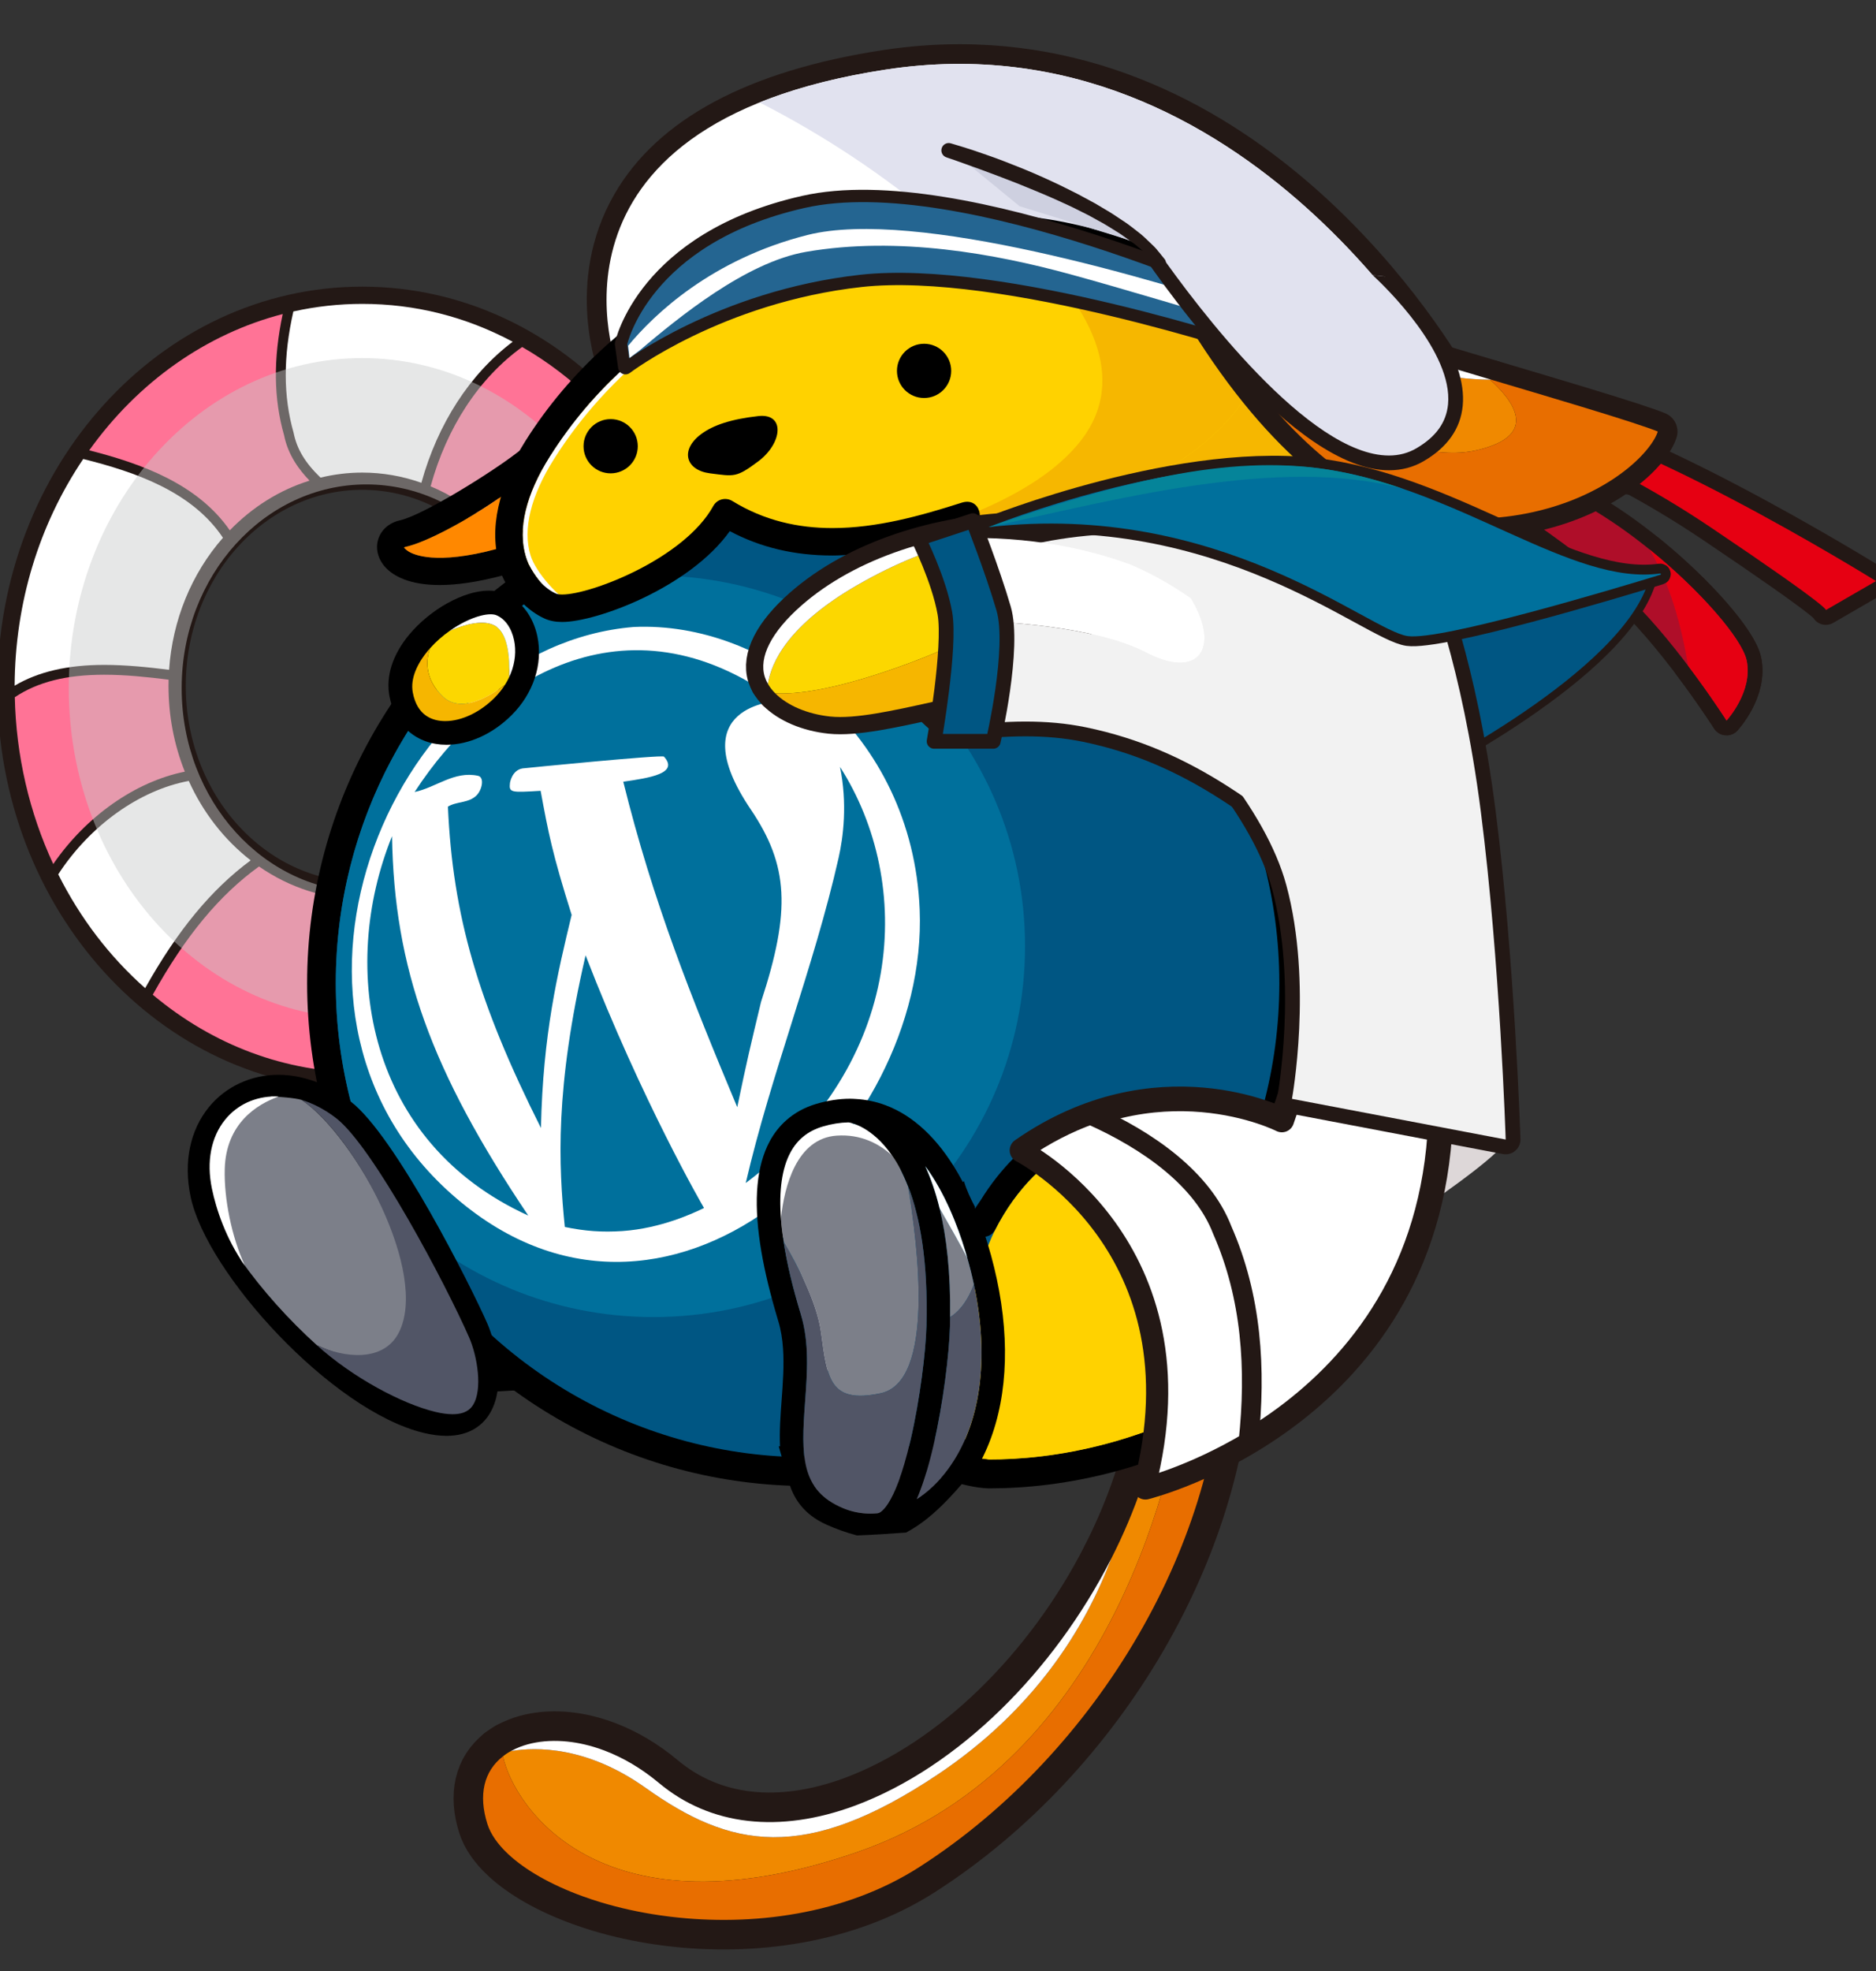<?xml version="1.0" encoding="utf-8"?>
<!-- Generator: Adobe Illustrator 19.0.0, SVG Export Plug-In . SVG Version: 6.00 Build 0)  -->
<svg version="1.1" id="レイヤー_1" xmlns="http://www.w3.org/2000/svg" xmlns:xlink="http://www.w3.org/1999/xlink" x="0px"
	 y="0px" width="275.496px" height="289.299px" viewBox="0 0 275.496 289.299" enable-background="new 0 0 275.496 289.299"
	 xml:space="preserve">
<rect x="0" y="0" width="275.496" height="289.299" fill="#333333" stroke="none"/>
<g id="XMLID_2_">
	<g id="XMLID_282_">
		<path id="XMLID_53_" fill="#231815" d="M90.674,57.021c-1.166-0.026-2.202-0.749-2.628-1.835
			c-0.218-0.556-5.261-13.773,2.166-26.663c6.352-11.023,19.636-18.147,39.485-21.175c3.741-0.57,7.507-0.86,11.193-0.86
			c47.838,0,74.009,46.974,75.099,48.974c0.494,0.906,0.468,2.007-0.068,2.888c-0.525,0.863-1.462,1.388-2.47,1.388
			C213.429,59.738,90.674,57.021,90.674,57.021z"/>
		<path id="XMLID_52_" fill="#FFFFFF" d="M90.738,54.129c0,0-14.037-35.772,39.395-43.923s83.317,46.64,83.317,46.64L90.738,54.129z
			"/>
	</g>
	<path id="XMLID_281_" fill="#E1E2EF" d="M130.132,10.207c-7.427,1.133-13.547,2.801-18.585,4.831
		c18.908,9.647,35.421,23.53,47.985,40.615l53.917,1.194C213.45,56.846,183.564,2.056,130.132,10.207z"/>
	<path id="XMLID_280_" fill="#69FFFF" d="M92.825,55.904c0,0-0.453-17.66,28.527-22.188s57.96,18.565,57.96,18.565L92.825,55.904z"
		/>
	<g id="XMLID_264_">
		<g id="XMLID_291_">
			<path id="XMLID_295_" fill="none" stroke="#231815" stroke-width="4.338" stroke-linecap="round" stroke-linejoin="round" d="
				M245.851,71.031c0,0-24.708-1.31-29.797-8.681l5.229-1.638L245.851,71.031z"/>
			<path id="XMLID_294_" fill="none" stroke="#231815" stroke-width="4.338" stroke-linecap="round" stroke-linejoin="round" d="
				M218.499,61.368c0,0,14.741,3.931,32.757,16.051s16.87,12.12,16.87,12.12l7.37-4.258c0,0-38.981-24.24-54.213-24.568
				L218.499,61.368z"/>
			<path id="XMLID_293_" fill="none" stroke="#231815" stroke-width="4.338" stroke-linecap="round" stroke-linejoin="round" d="
				M217.824,71.687c0,0,14.433,9.172,21.639,16.215s14.085,17.852,14.085,17.852s3.931-4.258,2.948-8.844
				c-0.983-4.586-13.582-17.689-25.544-23.749s-11.962-6.06-11.962-6.06L217.824,71.687z"/>
			<path id="XMLID_292_" fill="none" stroke="#231815" stroke-width="4.338" stroke-linecap="round" stroke-linejoin="round" d="
				M256.497,96.909c-0.668-3.118-6.708-10.171-14.264-16.273c3.025,5.03,4.634,11.048,5.686,17.099
				c3.33,4.407,5.63,8.019,5.63,8.019S257.48,101.495,256.497,96.909z"/>
		</g>
		<g id="XMLID_286_">
			<path id="XMLID_290_" fill="#AF0E29" d="M245.851,71.031c0,0-24.708-1.31-29.797-8.681l5.229-1.638L245.851,71.031z"/>
			<path id="XMLID_289_" fill="#E60012" d="M218.499,61.368c0,0,14.741,3.931,32.757,16.051s16.87,12.12,16.87,12.12l7.37-4.258
				c0,0-38.981-24.24-54.213-24.568L218.499,61.368z"/>
			<path id="XMLID_288_" fill="#AF0E29" d="M217.824,71.687c0,0,14.433,9.172,21.639,16.215s14.085,17.852,14.085,17.852
				s3.931-4.258,2.948-8.844c-0.983-4.586-13.582-17.689-25.544-23.749s-11.962-6.06-11.962-6.06L217.824,71.687z"/>
			<path id="XMLID_287_" fill="#E60012" d="M256.497,96.909c-0.668-3.118-6.708-10.171-14.264-16.273
				c3.025,5.03,4.634,11.048,5.686,17.099c3.33,4.407,5.63,8.019,5.63,8.019S257.48,101.495,256.497,96.909z"/>
		</g>
	</g>
	<g id="XMLID_175_">
		<g id="XMLID_247_">
			<path id="XMLID_261_" fill="#231815" stroke="#231815" stroke-width="3.615" stroke-miterlimit="10" d="M53.193,43.876
				c-28.591,0-51.769,25.575-51.769,57.123s23.178,57.123,51.769,57.123s51.769-25.575,51.769-57.123S81.784,43.876,53.193,43.876z
				 M53.193,131.258c-15.31,0-27.721-13.695-27.721-30.588s12.411-30.588,27.721-30.588c15.31,0,27.721,13.695,27.721,30.588
				S68.503,131.258,53.193,131.258z"/>
			<path id="XMLID_260_" fill="#FFFFFF" d="M2.148,100.634C2.216,88.53,5.694,77.046,12.222,67.363
				C19.923,69.28,28.25,72.19,32.74,78.926c-4.626,5.266-7.414,12.1-7.909,19.378c-3.078-0.387-6.332-0.722-9.521-0.722
				C9.935,97.581,5.613,98.582,2.148,100.634z"/>
			<path id="XMLID_259_" fill="#FF7396" d="M7.82,126.813c-3.519-7.548-5.465-15.979-5.645-24.49
				c3.381-2.247,7.568-3.296,13.133-3.296c3.151,0,6.389,0.339,9.453,0.725c-0.008,0.305-0.013,0.611-0.013,0.918
				c0,4.382,0.804,8.609,2.392,12.581C19.875,114.715,12.633,119.803,7.82,126.813z"/>
			<path id="XMLID_258_" fill="#FFFFFF" d="M21.316,145.026c-5.234-4.634-9.524-10.247-12.765-16.704
				c4.659-7.162,11.93-12.357,19.17-13.71c2.104,4.651,5.228,8.654,9.093,11.656C31.028,130.541,26.071,136.543,21.316,145.026z"/>
			<path id="XMLID_257_" fill="#FF7396" d="M53.193,157.399c-11.22,0-21.843-3.943-30.759-11.41
				c4.795-8.612,9.772-14.618,15.602-18.823c4.536,3.152,9.766,4.815,15.157,4.815c2.534,0,5.043-0.369,7.475-1.097
				c-1.665,8.98,1.004,17.629,7.426,24.057C63.259,156.573,58.252,157.399,53.193,157.399z"/>
			<path id="XMLID_256_" fill="#FFFFFF" d="M69.61,154.402c-6.626-6.316-9.296-15.036-7.362-24.045
				c6.16-2.276,11.44-6.829,14.946-12.887c7.159,1.347,13.403,5.872,19.061,13.811C90.004,142.102,80.569,150.289,69.61,154.402z"/>
			<path id="XMLID_255_" fill="#FF7396" d="M71.265,76.502c-2.41-2.187-5.106-3.907-8.028-5.122
				c2.371-8.672,7.123-15.9,13.447-20.452c7.496,4.309,13.93,10.628,18.693,18.348c-0.202-0.002-0.404-0.003-0.605-0.003
				C85.361,69.272,77.457,71.704,71.265,76.502z"/>
			<path id="XMLID_254_" fill="#FFFFFF" d="M61.881,70.858c-2.809-0.995-5.728-1.499-8.688-1.499c-2.045,0-4.103,0.248-6.125,0.737
				c-2.253-2.164-3.475-4.201-3.948-6.567c-1.533-5.374-1.542-11.189-0.039-17.817c3.326-0.739,6.726-1.114,10.112-1.114
				c7.752,0,15.181,1.869,22.1,5.558C69.007,54.893,64.283,62.179,61.881,70.858z"/>
			<path id="XMLID_253_" fill="#FFFFFF" d="M81.611,99.391c-0.31-8.358-3.649-16.233-9.287-21.88
				c5.907-4.508,13.455-6.793,22.448-6.793c0.491,0,0.984,0.007,1.478,0.02c4.947,8.578,7.687,18.436,7.955,28.599
				c-3.846-1.409-8.058-2.179-11.978-2.179C88.243,97.159,84.677,97.91,81.611,99.391z"/>
			<path id="XMLID_252_" fill="#FF7396" d="M97.034,129.889c-5.662-7.752-11.931-12.263-19.111-13.749
				c2.383-4.607,3.661-9.813,3.712-15.14c2.999-1.589,6.56-2.394,10.592-2.394c3.935,0,8.181,0.811,12.01,2.29
				c0.001,0.035,0.001,0.069,0.001,0.104C104.239,111.213,101.751,121.175,97.034,129.889z"/>
			<path id="XMLID_251_" fill="#FF7396" d="M33.746,77.835c-4.688-6.78-12.929-9.78-20.644-11.741
				c7.179-10.051,17.201-17.105,28.416-20.005c-1.402,6.584-1.336,12.412,0.198,17.782c0.584,2.932,2.249,5.126,3.745,6.669
				C41.095,71.895,37.081,74.394,33.746,77.835z"/>
			<path id="XMLID_248_" opacity="0.45" fill="#C9CACA" d="M53.193,52.551c-23.762,0-43.093,21.733-43.093,48.447
				s19.332,48.448,43.093,48.448s43.093-21.734,43.093-48.448S76.955,52.551,53.193,52.551z M53.795,130.902
				c-14.977,0-27.118-13.388-27.118-29.903s12.141-29.903,27.118-29.903s27.118,13.388,27.118,29.903S68.773,130.902,53.795,130.902
				z"/>
		</g>
		<g id="XMLID_234_">
			<g id="XMLID_168_">
				<path id="XMLID_272_" fill="none" stroke="#231815" stroke-width="8.675" stroke-linecap="round" stroke-linejoin="round" d="
					M125.952,271.797c38.088-13.179,46.637-57.86,48.122-68.202c-1.18,1.162-2.365,2.256-3.546,3.283
					c-1.219,7.465-3.791,14.915-7.359,21.915c-3.77,10.023-11.159,22.099-25.495,31.665c-19.609,13.084-30.485,10.73-42.851,1.945
					c-8.643-6.14-16.088-6.03-19.791-5.408c-0.238,0.132-0.471,0.269-0.69,0.416c-0.168,0.112-0.326,0.231-0.481,0.352
					C75.514,265.359,88.518,284.75,125.952,271.797"/>
				<path id="XMLID_271_" fill="none" stroke="#231815" stroke-width="8.675" stroke-linecap="round" stroke-linejoin="round" d="
					M179.524,197.671c-1.792,2.154-3.616,4.122-5.449,5.925c-1.486,10.342-10.035,55.023-48.122,68.202
					c-37.435,12.953-50.439-6.439-52.09-14.034c-2.815,2.182-3.633,5.679-2.291,9.923c0.466,1.473,1.496,2.954,3,4.373
					c2.507,2.365,6.332,4.558,11.056,6.266c0.849,0.307,1.726,0.597,2.627,0.869c2.703,0.815,5.623,1.464,8.681,1.906
					c0.509,0.074,1.023,0.142,1.54,0.204c11.887,1.43,25.591-0.263,36.568-7.315C161.437,257.036,179.47,225.681,179.524,197.671"/>
				<path id="XMLID_270_" fill="none" stroke="#231815" stroke-width="8.675" stroke-linecap="round" stroke-linejoin="round" d="
					M94.824,262.403c12.366,8.785,23.242,11.14,42.851-1.945c14.336-9.566,21.725-21.642,25.495-31.665
					c-8.427,16.537-22.448,30.548-37.583,36.2c-11.137,4.128-21.303,2.959-28.809-3.31c-2.631-2.198-5.342-3.752-7.972-4.753
					c-0.526-0.2-1.048-0.378-1.567-0.534c-1.813-0.548-3.572-0.833-5.219-0.886c-0.941-0.031-1.846,0.014-2.705,0.13
					c-0.215,0.029-0.426,0.062-0.635,0.099c-0.835,0.149-1.621,0.368-2.347,0.648c-0.459,0.177-0.891,0.383-1.3,0.609
					C78.736,256.373,86.181,256.263,94.824,262.403"/>
			</g>
			<g id="XMLID_150_">
				<path id="XMLID_167_" fill="#F08900" d="M125.952,271.797c38.088-13.179,46.637-57.86,48.122-68.202
					c-1.18,1.162-2.365,2.256-3.546,3.283c-1.219,7.465-3.791,14.915-7.359,21.915c-3.77,10.023-11.159,22.099-25.495,31.665
					c-19.609,13.084-30.485,10.73-42.851,1.945c-8.643-6.14-16.088-6.03-19.791-5.408c-0.238,0.132-0.471,0.269-0.69,0.416
					c-0.168,0.112-0.326,0.231-0.481,0.352C75.514,265.359,88.518,284.75,125.952,271.797"/>
				<path id="XMLID_166_" fill="#E86E00" d="M179.524,197.671c-1.792,2.154-3.616,4.122-5.449,5.925
					c-1.486,10.342-10.035,55.023-48.122,68.202c-37.435,12.953-50.439-6.439-52.09-14.034c-2.815,2.182-3.633,5.679-2.291,9.923
					c0.466,1.473,1.496,2.954,3,4.373c2.507,2.365,6.332,4.558,11.056,6.266c0.849,0.307,1.726,0.597,2.627,0.869
					c2.703,0.815,5.623,1.464,8.681,1.906c0.509,0.074,1.023,0.142,1.54,0.204c11.887,1.43,25.591-0.263,36.568-7.315
					C161.437,257.036,179.47,225.681,179.524,197.671"/>
				<path id="XMLID_165_" fill="#FFFFFF" d="M94.824,262.403c12.366,8.785,23.242,11.14,42.851-1.945
					c14.336-9.566,21.725-21.642,25.495-31.665c-8.427,16.537-22.448,30.548-37.583,36.2c-11.137,4.128-21.303,2.959-28.809-3.31
					c-2.631-2.198-5.342-3.752-7.972-4.753c-0.526-0.2-1.048-0.378-1.567-0.534c-1.813-0.548-3.572-0.833-5.219-0.886
					c-0.941-0.031-1.846,0.014-2.705,0.13c-0.215,0.029-0.426,0.062-0.635,0.099c-0.835,0.149-1.621,0.368-2.347,0.648
					c-0.459,0.177-0.891,0.383-1.3,0.609C78.736,256.373,86.181,256.263,94.824,262.403"/>
			</g>
		</g>
		<path id="Fill-10_2_" fill="#FF8800" d="M183.542,207.198"/>
		<path id="Fill-13_11_" fill="#F6B700" d="M196.065,66.249c3.168,5.145,5.903,10.868,8.129,17.156
			c10.145,28.649,12.887,96.117-18.282,117.566c-16.462,11.328-31.932,13.253-40.696,13.227c-6.159-0.29-18.383-7.423-36.613-11.864
			s-39.812-2.026-39.812-2.026l-21.191-32.566c13.323-26.178,46.979-11.453,46.979-11.453s2.337-3.506-0.234-17.763
			c-13.79-9.115-33.189-32.722-33.189-32.722l14.491-13.79c0,0,3.038,3.272,11.453,9.115c-1.636-6.544-5.464-14.017-5.464-14.017
			c-1.482-0.658-3.529-2.468-4.421-5.403c-1.225-4.03-0.005-9.118,3.525-14.716c12.914-20.471,37.074-32.195,64.641-31.36
			c11.093,0.334,21.248,3.502,30.095,9.164C185.421,51.424,192.862,61.28,196.065,66.249z"/>
		<path id="Fill-13_6_" d="M142.63,35.591c0.914,0,1.828,0.014,2.75,0.042c11.093,0.334,21.248,3.502,30.095,9.164
			c9.946,6.627,17.386,16.482,20.59,21.452c3.168,5.145,5.903,10.868,8.129,17.156c10.145,28.649,12.887,96.117-18.282,117.566
			c-16.357,11.256-31.734,13.228-40.528,13.228c-0.057,0-0.113,0-0.169,0c-6.159-0.29-18.383-7.423-36.613-11.864
			c-8.732-2.127-18.234-2.681-25.763-2.681c-8.192,0-14.048,0.656-14.048,0.656l-21.191-32.566
			c6.269-12.319,17.042-15.58,26.691-15.58c10.855,0,20.288,4.127,20.288,4.127s2.337-3.506-0.234-17.763
			c-13.79-9.115-33.189-32.722-33.189-32.722l14.491-13.79c0,0,3.038,3.272,11.453,9.115c-1.636-6.544-5.464-14.017-5.464-14.017
			c-1.482-0.658-3.529-2.468-4.421-5.403c-1.225-4.03-0.005-9.118,3.525-14.716C93.222,47.207,116.214,35.593,142.63,35.591
			 M142.634,31.351L142.634,31.351c-27.817,0.001-52.296,12.48-65.481,33.38c-4.208,6.673-5.589,12.971-3.996,18.212
			c0.591,1.945,1.537,3.558,2.62,4.84c-0.004,0-0.008,0-0.013,0c-0.038-0.001-0.075-0.001-0.113-0.001
			c-1.087,0-2.139,0.411-2.928,1.161l-14.491,13.79c-1.61,1.532-1.764,4.047-0.353,5.764c0.78,0.949,18.619,22.573,32.588,32.51
			c0.716,4.435,0.878,7.533,0.831,9.617c-4.084-1.252-10.268-2.701-17.009-2.701c-13.975,0-24.511,6.189-30.47,17.897
			c-0.687,1.351-0.602,2.966,0.225,4.236l21.191,32.566c0.788,1.21,2.131,1.927,3.554,1.927c0.156,0,0.313-0.009,0.47-0.026
			c0.057-0.006,5.751-0.63,13.578-0.629c9.321,0,17.883,0.886,24.76,2.561c9.372,2.283,17.12,5.302,23.347,7.728
			c6.082,2.37,10.477,4.082,14.071,4.252c0.063,0.003,0.125,0.004,0.188,0.005c10.501,0,26.327-2.424,43.111-13.974
			c18.844-12.968,24.787-39.362,26.455-59.221c1.842-21.935-0.74-46.763-6.58-63.253c-2.285-6.455-5.151-12.499-8.516-17.964
			c-2.209-3.428-10.171-14.976-21.849-22.757c-9.703-6.211-20.555-9.519-32.318-9.874C144.545,31.366,143.589,31.351,142.634,31.351
			L142.634,31.351z"/>
		<ellipse id="circle_2_" cx="118.594" cy="144.292" rx="73.492" ry="73.802"/>
		<ellipse id="circle" fill="#005683" cx="118.594" cy="144.292" rx="69.281" ry="69.573"/>
		<path id="circle_1_" fill="#00709C" d="M95.942,84.458c-5.838,0-11.453,0.935-16.727,2.627
			c-18.055,12.558-29.902,33.483-29.902,57.208c0,12.198,3.146,23.649,8.637,33.617c9.829,9.51,23.213,15.388,37.992,15.388
			c30.148,0,54.589-24.365,54.589-54.42C150.531,108.822,126.09,84.458,95.942,84.458z"/>
		<path id="Fill-5_1_" fill="#FFFFFF" d="M91.409,180.674c-3.015,0.195-5.469,0.021-8.465-0.6
			c-0.904-9.006-1.487-20.256,3.052-39.866c8.246,21.346,17.329,36.999,17.394,37.085C101.846,178.03,97.148,180.27,91.409,180.674
			 M77.579,178.4c-23.594-10.717-27.925-36.12-20.008-55.676C57.872,142.076,63.295,157.166,77.579,178.4 M109.516,173.623
			c3.743-16.121,9.964-31.533,13.625-47.678c0.706-3.121,1.318-7.978,0.218-13.393C134.262,129.576,133.01,156.02,109.516,173.623
			 M60.889,116.236c10.651-16.384,31.019-29.71,53.374-13.345c-0.15-0.007-14.331,0.644-4.024,15.883
			c5.571,8.235,5.925,14.842,1.519,28.278c-1.591,6.624-2.071,8.624-3.492,15.445c-6.802-16.247-12.353-30.08-16.737-47.768
			c3.854-0.565,8.221-1.206,5.977-3.685c-0.283-0.312-20.586,1.701-20.78,1.734c-1.559,0.265-1.832,2.099-1.835,2.117
			c-0.162,1.448,0.101,1.433,4.5,1.168c1.159,6.245,1.687,9.096,4.555,18.211c-2.07,8.603-4.213,17.499-4.506,31.274
			c-9.251-18.404-12.954-31.187-13.661-47.166c1.313-0.798,3.067-0.484,4.227-1.672c0.791-0.811,1.176-2.639,0.19-2.852
			C66.699,113.103,64.029,115.581,60.889,116.236 M93.035,92.02c-35.001,2.887-57.728,55.602-26.773,83.188
			c31.373,27.957,70.134-8.166,68.796-41.683C134.018,107.541,112.491,91.086,93.035,92.02"/>
		<g id="Fill-13_2_">
			<path id="XMLID_51_" fill="#FFD200" d="M196.113,190.868c-2.899,3.983-6.282,7.407-10.201,10.104
				c-16.462,11.328-31.932,13.253-40.696,13.227c-2.069-0.407-3.541-0.762-3.775-4.969c-0.215-3.879-0.234-18.465,4.626-28.61
				c6.508-12.923,17.993-15.941,24.295-16.579c8.655-0.872,17.417,1.721,20.857,6.17
				C195.433,174.638,199.757,184.221,196.113,190.868z"/>
		</g>
		<path id="Fill-14_4_" d="M185.697,161.935c-4.589-1.699-10.156-2.422-15.734-1.855c-11.017,1.116-20.282,6.899-25.919,16.019
			c0,0-1.2,1.695-1.901,2.98s2.356,3.783,3.924,1.541c6.508-12.923,17.993-15.941,24.295-16.579
			c8.655-0.872,17.417,1.721,20.857,6.17c0.67,0.87,1.925,1.03,2.793,0.357c0.87-0.67,1.03-1.921,0.357-2.791
			c-1.235-1.598-2.958-2.991-5.009-4.151C189.36,163.627,186.362,162.086,185.697,161.935z"/>
		<path id="Fill-18_1_" d="M65.576,210.732L65.576,210.732c-1.022,0-2.152-0.146-3.359-0.435
			c-13.469-3.233-31.904-23.446-34.236-34.707c-1.042-5.036-0.085-9.691,2.695-13.104c2.458-3.015,6.172-4.744,10.193-4.744
			c3.619,0,7.297,1.357,10.636,3.925c6.557,5.041,17.681,27.142,20.081,32.625c0.998,2.281,2.981,9.128,0.203,13.375
			C70.875,209.065,69.053,210.732,65.576,210.732L65.576,210.732z M40.869,161.722c-2.859,0-5.382,1.164-7.102,3.275
			c-2.011,2.469-2.681,5.944-1.885,9.785c2.029,9.801,19.459,28.81,31.264,31.642c0.901,0.216,1.719,0.326,2.43,0.326
			c1.84,0,2.525-0.721,2.881-1.263c1.439-2.201,0.623-6.989-0.519-9.598c-3.269-7.467-13.627-27.042-18.862-31.068
			C46.44,162.793,43.602,161.722,40.869,161.722L40.869,161.722z"/>
		<path id="Fill-14_2_" d="M83.301,75.07c2.629-5.2,2.746-8.181,2.922-11.044c0.175-2.863-1.87-3.564-3.097-2.746
			c-1.227,0.818-3.563,2.356-7.304,5.239c-3.74,2.883-13.711,9.098-17.114,9.855c-1.576,0.349-2.764,1.407-3.184,2.826
			c-0.422,1.437,0.032,3.01,1.212,4.205c1.082,1.091,3.334,2.455,7.839,2.455c2.423,0,5.509-0.403,9.404-1.446
			C77.338,83.241,80.672,80.27,83.301,75.07z M72.911,80.576L72.911,80.576c-8.909,2.379-12.199,0.847-13.006,0.301
			c-0.441-0.297-0.559-0.52-0.578-0.514c0.001,0,0.058-0.064,0.244-0.105c2.989-0.663,8.86-3.765,14.066-7.383"/>
		<path id="Fill-11_2_" fill="#FF8800" d="M59.572,80.259c-0.186,0.041-0.243,0.105-0.244,0.105
			c0.019-0.007,0.137,0.216,0.578,0.514c0.807,0.545,4.097,2.078,13.006-0.301c4.722-2.001,8.417-8.628,9.339-11.625
			c1.092-3.548-0.41-1.946-2.163-0.543c-1.753,1.402-6.45,4.468-6.45,4.468C68.432,76.495,62.561,79.596,59.572,80.259"/>
		<path id="XMLID_219_" fill="#074156" stroke="#231815" stroke-width="1.446" d="M139.406,103.619l-4.523,0.843
			c0,0,1.826,1.934,2.774,2.531C137.657,106.993,139.586,108.466,139.406,103.619z"/>
		<path id="Fill-12_1_" d="M65.564,109.303L65.564,109.303c-4.339,0-7.551-2.749-8.382-7.176c-0.54-2.882,0.486-6.064,2.889-8.96
			c3.121-3.758,8.048-6.486,11.716-6.486c0.826,0,1.585,0.135,2.256,0.403c2.439,0.975,4.263,3.347,4.879,6.343
			c0.827,4.022-0.582,8.325-3.769,11.51C72.377,107.712,68.882,109.303,65.564,109.303L65.564,109.303z M71.787,90.662
			c-2.144,0-6.061,1.929-8.65,5.048c-0.945,1.14-2.47,3.393-2.038,5.685c0.609,3.246,2.764,3.928,4.465,3.928
			c2.236,0,4.768-1.196,6.773-3.201c2.237-2.236,3.241-5.186,2.685-7.894c-0.345-1.681-1.264-2.97-2.458-3.446
			C72.368,90.703,72.1,90.662,71.787,90.662L71.787,90.662z"/>
		<path id="Fill-13_7_" fill="#FFD200" d="M184.642,52.437c0,0-2.415-3.116-9.167-7.64c-8.846-5.662-19.002-8.83-30.095-9.164
			c-27.567-0.835-51.727,10.889-64.641,31.36c-3.53,5.599-4.75,10.686-3.525,14.716c0.892,2.935,4.664,6.725,6.145,7.384
			c2.509,1.117,16.864-4.542,21.503-12.972c0.264-0.476,0.71-0.827,1.237-0.965c0.53-0.138,1.089-0.056,1.552,0.23
			c10.892,6.699,22.103,5.41,34.023,2.722c11.92-2.688,22.555-3.74,33.189-11.57C185.499,58.709,184.676,52.472,184.642,52.437z"/>
		<path id="XMLID_216_" fill="#F6B700" d="M126.82,80.269c4.843-0.13,9.785-1.017,14.855-2.161
			c11.92-2.688,22.555-3.74,33.189-11.57c10.635-7.83,9.812-14.066,9.778-14.102c0,0-2.415-3.116-9.167-7.64
			c-7.479-4.787-15.897-7.783-25.023-8.799c5.592,5.063,17.029,17.574,8.199,28.766C152.116,73.048,137.822,77.758,126.82,80.269z"
			/>
		<path id="XMLID_215_" fill="#FFFFFF" d="M117.05,39.526c-15.31,4.959-28.091,14.438-36.311,27.468
			c-3.53,5.598-4.75,10.686-3.525,14.716c0.892,2.935,4.664,6.725,6.146,7.384c0.242,0.108,0.599,0.149,1.044,0.134
			c-0.327-0.231-0.621-0.506-0.864-0.854c-1.424-0.735-4.844-4.274-5.634-6.874c-1.162-3.821,0.029-8.703,3.445-14.12
			C89.386,54.642,101.983,44.802,117.05,39.526z"/>
		<path id="Fill-13_5_" d="M187.826,49.969c-0.288-0.372-3.02-3.769-10.109-8.519c-9.676-6.194-20.491-9.49-32.215-9.844
			c-0.961-0.029-1.919-0.044-2.872-0.044l0,0c-27.74,0-52.151,12.442-65.298,33.281c-4.174,6.62-5.547,12.857-3.972,18.037
			c1.286,4.231,4.273,6.862,6.64,7.913c0.739,0.329,1.58,0.49,2.566,0.49c4.979,0,18.645-4.994,24.606-13.33
			c4.535,2.404,9.487,3.576,15.074,3.576c7.024,0,18.728-3.423,20.598-4.124c1.87-0.701,1.199-4.54-1.636-3.623
			c-6.009,1.922-12.451,3.719-18.962,3.719c-4.995,0-9.979-1.068-14.707-3.977c-0.316-0.195-0.677-0.295-1.043-0.295
			c-0.17,0-0.341,0.022-0.509,0.065c-0.527,0.138-0.973,0.488-1.237,0.965c-4.24,7.705-17.942,12.995-22.183,12.995
			c-0.399,0-0.715-0.047-0.931-0.143c-1.482-0.658-3.529-2.468-4.421-5.403c-1.225-4.03-0.005-9.118,3.525-14.716
			c12.483-19.788,35.472-31.402,61.891-31.402c0.912,0,1.83,0.014,2.751,0.042c11.093,0.334,21.248,3.502,30.095,9.164
			c6.752,4.523,9.167,7.64,9.167,7.64C186.901,54.735,189.802,52.332,187.826,49.969z"/>
		<path id="Fill-17_1_" d="M139.687,54.432c0,2.199-1.783,3.981-3.983,3.981c-2.2,0-3.983-1.782-3.983-3.981
			c0-2.199,1.783-3.981,3.983-3.981C137.904,50.452,139.687,52.234,139.687,54.432"/>
		<path id="Fill-16_1_" d="M93.66,65.49c0,2.199-1.783,3.981-3.983,3.981c-2.199,0-3.983-1.782-3.983-3.981s1.784-3.981,3.983-3.981
			C91.877,61.509,93.66,63.291,93.66,65.49"/>
		<path id="Fill-15_1_" d="M102.954,63.72c-3.167,2.374-2.212,5.309,1.328,5.751c3.541,0.442,3.817,0.677,7.082-1.77
			c3.54-2.654,3.983-7.078,0-6.635S104.725,62.393,102.954,63.72"/>
		<path id="Fill-13_3_" fill="#FFD200" d="M80.739,66.994"/>
		<g id="XMLID_209_">
			<path id="XMLID_213_" fill="#FCD700" d="M65.037,102.229c2.464,2.347,6.331,0.411,9.125-1.733
				c0.229-0.363,0.432-0.734,0.61-1.112c0.129-2.918-0.193-6.482-2.087-7.548c-1.713-0.964-4.477-0.173-6.635,0.743
				c-1.029,0.723-2.03,1.591-2.912,2.583C62.611,96.712,62.236,99.56,65.037,102.229"/>
			<path id="XMLID_211_" fill="#F6B600" d="M65.39,105.829c2.39,0,5.094-1.279,7.237-3.421c0.595-0.596,1.109-1.238,1.534-1.912
				c-2.794,2.144-6.66,4.08-9.125,1.733c-2.801-2.668-2.426-5.517-1.9-7.066c-0.114,0.129-0.23,0.256-0.34,0.389
				c-0.253,0.305-0.543,0.684-0.831,1.119c-0.359,0.544-0.713,1.177-0.978,1.863c-0.372,0.96-0.57,2.024-0.369,3.096
				C61.27,105.1,63.573,105.829,65.39,105.829"/>
			<path id="XMLID_210_" fill="#FFFFFF" d="M72.685,91.836c1.894,1.065,2.215,4.629,2.087,7.548
				c0.738-1.567,1.031-3.249,0.816-4.871c-0.024-0.183-0.055-0.365-0.092-0.546c-0.369-1.797-1.351-3.175-2.625-3.685
				c-0.21-0.083-0.496-0.127-0.83-0.127c-0.43,0-0.926,0.073-1.467,0.213c-0.721,0.186-1.522,0.492-2.351,0.906
				c-0.715,0.357-1.45,0.797-2.173,1.306C68.208,91.663,70.972,90.872,72.685,91.836"/>
		</g>
		<g id="XMLID_196_">
			<g id="XMLID_127_">
				<path id="XMLID_148_" fill="none" stroke="#231815" stroke-width="5.061" stroke-linecap="round" stroke-linejoin="round" d="
					M125.929,85.856c-10.143,5.835-12.659,11.316-13.154,14.518c0.28,0.487,0.644,0.949,1.076,1.383
					c3.043,0.169,8.882-0.45,19.481-4.361c13.633-5.031,18.916-10.302,20.724-12.661c-1.353-2.688-2.635-5.003-3.546-6.591
					C146.567,78.18,137.602,79.14,125.929,85.856"/>
				<path id="XMLID_147_" fill="none" stroke="#231815" stroke-width="5.061" stroke-linecap="round" stroke-linejoin="round" d="
					M133.332,97.396c-10.598,3.911-16.438,4.531-19.481,4.361c1.76,1.769,4.687,3.047,8.094,3.406
					c3.618,0.375,9.123-0.843,14.955-2.138c7.356-1.632,15.512-3.427,23.203-3c-1.224-5.024-3.738-10.701-6.048-15.29
					C152.248,87.093,146.964,92.364,133.332,97.396"/>
				<path id="XMLID_146_" fill="none" stroke="#231815" stroke-width="5.061" stroke-linecap="round" stroke-linejoin="round" d="
					M117.648,88.906c-4.361,3.838-6.256,7.545-5.333,10.439c0.112,0.353,0.269,0.696,0.46,1.029
					c0.494-3.203,3.011-8.683,13.154-14.518c11.673-6.716,20.638-7.676,24.58-7.713c-0.091-0.159-0.18-0.314-0.263-0.458
					C137.899,77.948,125.627,81.883,117.648,88.906"/>
			</g>
			<g id="XMLID_123_">
				<path id="XMLID_126_" fill="#FCD700" d="M125.929,85.856c-10.143,5.835-12.659,11.316-13.154,14.518
					c0.28,0.487,0.644,0.949,1.076,1.383c3.043,0.169,8.882-0.45,19.481-4.361c13.633-5.031,18.916-10.302,20.724-12.661
					c-1.353-2.688-2.635-5.003-3.546-6.591C146.567,78.18,137.602,79.14,125.929,85.856"/>
				<path id="XMLID_125_" fill="#F6B600" d="M133.332,97.396c-10.598,3.911-16.438,4.531-19.481,4.361
					c1.76,1.769,4.687,3.047,8.094,3.406c3.618,0.375,9.123-0.843,14.955-2.138c7.356-1.632,15.512-3.427,23.203-3
					c-1.224-5.024-3.738-10.701-6.048-15.29C152.248,87.093,146.964,92.364,133.332,97.396"/>
				<path id="XMLID_124_" fill="#FFFFFF" d="M117.648,88.906c-4.361,3.838-6.256,7.545-5.333,10.439
					c0.112,0.353,0.269,0.696,0.46,1.029c0.494-3.203,3.011-8.683,13.154-14.518c11.673-6.716,20.638-7.676,24.58-7.713
					c-0.091-0.159-0.18-0.314-0.263-0.458C137.899,77.948,125.627,81.883,117.648,88.906"/>
			</g>
		</g>
		<g id="XMLID_176_">
			<path id="XMLID_195_" fill="#FFFFFF" d="M119.631,193.441c0.922,6.686,1.153,10.605,8.76,8.991
				c7.959-1.688,5.51-21.572,4.013-30.4c-0.719-1.834-1.523-3.311-2.345-4.499c-1.899-1.726-4.567-3.152-8.123-2.909
				c-5.855,0.401-7.69,7.385-8.188,12.181c0.08,1.069,0.213,2.199,0.395,3.387C116.056,183.422,119.017,188.991,119.631,193.441"/>
			<path id="XMLID_194_" fill="#7C7F89" d="M120.564,195.487c0.922,6.686,1.153,10.605,8.76,8.991
				c7.959-1.688,5.51-21.572,4.013-30.4c-0.719-1.834-1.523-3.311-2.345-4.499c-1.899-1.726-4.567-3.152-8.123-2.909
				c-5.855,0.401-7.69,7.385-8.188,12.181c0.08,1.069,0.213,2.199,0.395,3.387C116.989,185.468,119.95,191.037,120.564,195.487"/>
			<path id="XMLID_190_" d="M146.727,189.45c-0.413-2.263-0.972-4.572-1.686-6.915c-0.256-0.839-0.525-1.65-0.803-2.441
				c-0.348-0.989-0.71-1.946-1.091-2.863c0.013-0.027,0.027-0.054,0.04-0.081c-0.623-1.185-1.25-2.488-1.63-3.807
				c-0.049,0.055-0.1,0.109-0.147,0.166c-0.241-0.456-0.487-0.897-0.738-1.329c-2.938-5.072-6.546-8.456-10.648-9.984
				c-1.4-0.521-2.858-0.826-4.367-0.907c-0.271-0.015-0.541-0.033-0.816-0.033c-1.62,0-3.302,0.256-5.001,0.763
				c-1.695,0.505-3.147,1.309-4.361,2.383c-0.971,0.859-1.795,1.887-2.446,3.099c-1.912,3.56-2.379,8.524-1.412,15.012
				c0.44,2.952,1.177,6.22,2.215,9.821c0.151,0.524,0.3,1.047,0.464,1.585c0.384,1.263,0.591,2.6,0.687,3.975
				c0.173,2.479-0.019,5.089-0.208,7.643c-0.164,2.209-0.333,4.508-0.232,6.742c-0.064-0.007-0.128-0.015-0.192-0.023
				c0.587,1.917,0.99,3.883,1.651,5.783c0.953,2.744,2.747,4.549,5.397,5.737c1.419,0.636,2.91,1.167,4.439,1.568
				c2.378-0.078,4.751-0.244,7.126-0.415c0.03-0.002,0.057-0.001,0.086-0.002c4.553-2.416,7.741-6.646,11.145-10.561
				c-0.037-0.014-0.073-0.026-0.11-0.04C147.553,207.649,148.465,198.973,146.727,189.45z M128.984,222.064
				c-0.048,0.005-0.092,0.019-0.139,0.028c-0.339,0.031-0.678,0.052-1.018,0.052h-0.002c-1.408,0-2.771-0.275-4.051-0.816
				c-6.18-2.615-6.134-7.608-5.546-15.539c0.317-4.288,0.646-8.722-0.62-12.88c-1.208-3.969-2.047-7.523-2.531-10.671
				c-0.183-1.188-0.316-2.318-0.395-3.387c-0.309-4.144,0.152-7.398,1.398-9.716c1.029-1.914,2.582-3.158,4.749-3.804
				c1.289-0.384,2.552-0.583,3.763-0.608c0.049,0.007,0.095,0.021,0.146,0.024c0.062,0.006,3.269,0.511,6.257,4.833
				c0.822,1.188,1.626,2.665,2.345,4.499c1.736,4.43,2.968,10.945,2.711,20.518c-0.101,3.776-0.939,10.758-2.344,16.797
				C131.302,221.722,129.007,222.062,128.984,222.064z M134.635,220.02c0.82-1.894,1.644-4.432,2.438-7.845
				c1.457-6.263,2.326-13.538,2.432-17.488c0.012-0.472,0.017-0.928,0.023-1.388c0.083-6.587-0.531-11.82-1.55-15.976
				c-0.587-2.391-1.304-4.435-2.102-6.167c2.88,3.886,4.754,8.765,5.857,12.385c0.111,0.363,0.216,0.726,0.32,1.088
				c0.372,1.305,0.694,2.597,0.966,3.873c2.331,10.927,1.004,20.643-3.829,27.166C137.852,217.474,136.303,218.942,134.635,220.02z"
				/>
			<path id="XMLID_180_" fill="#7C7F89" d="M139.528,193.3c0.881-0.525,2.362-1.806,3.49-4.797
				c-0.272-1.276-0.594-2.567-0.966-3.873c-1.218-2.317-2.88-5.239-4.074-7.305C138.997,181.48,139.611,186.713,139.528,193.3"/>
			<path id="XMLID_179_" fill="#515566" d="M127.824,222.144h0.002c0.34,0,0.679-0.021,1.018-0.052
				c0.047-0.008,0.091-0.023,0.139-0.028c0.023-0.002,2.319-0.342,4.722-10.672c1.405-6.039,2.242-13.021,2.343-16.797
				c0.257-9.573-0.975-16.087-2.711-20.517c1.497,8.828,3.946,28.712-4.013,30.4c-7.608,1.614-7.838-2.305-8.76-8.991
				c-0.614-4.45-3.575-10.019-5.488-13.249c0.484,3.148,1.323,6.702,2.531,10.671c1.265,4.158,0.937,8.592,0.619,12.88
				c-0.587,7.931-0.634,12.924,5.547,15.539C125.053,221.869,126.416,222.144,127.824,222.144"/>
			<path id="XMLID_178_" fill="#515566" d="M139.528,193.3c-0.006,0.459-0.01,0.915-0.023,1.388
				c-0.106,3.95-0.975,11.225-2.432,17.488c-0.794,3.413-1.618,5.951-2.438,7.845c1.668-1.079,3.217-2.546,4.554-4.351
				c4.833-6.524,6.16-16.239,3.829-27.166C141.89,191.494,140.409,192.776,139.528,193.3"/>
			<path id="XMLID_177_" fill="#FFFFFF" d="M142.052,184.63c-0.103-0.362-0.209-0.724-0.319-1.088
				c-1.103-3.62-2.977-8.499-5.857-12.385c0.798,1.732,1.516,3.775,2.102,6.167C139.172,179.392,140.834,182.313,142.052,184.63"/>
		</g>
	</g>
	<g id="XMLID_145_">
		<g id="XMLID_198_">
			<path id="XMLID_267_" fill="#231815" d="M213.433,69.331c-7.792,0-17.031-4.177-23.237-8.26
				c-3.523-2.318-9.556-6.867-10.379-11.291l0,0c-0.896-4.81,1.523-7.091,4.086-7.622c0.507-0.106,1.032-0.073,1.521,0.095
				c1.019,0.348,2.061,0.699,3.122,1.051c0.174,0.058,0.343,0.133,0.503,0.223c4.938,2.771,17.725,9.224,29.788,9.306
				c0.71,0.005,1.393,0.271,1.919,0.746c3.866,3.494,5.369,6.629,4.595,9.586c-1.099,4.199-6.243,5.365-7.933,5.748
				C216.153,69.199,214.815,69.331,213.433,69.331z M185.446,48.367c0.014,0.107,0.033,0.225,0.057,0.354l0,0
				c0.192,1.03,2.499,3.982,7.873,7.518c6.859,4.513,16.558,8.439,22.765,7.033c3.127-0.708,3.614-1.569,3.618-1.577
				c0-0.002,0.034-0.968-2.116-3.103c-12.842-0.456-25.844-6.915-31.18-9.885C186.121,48.593,185.782,48.48,185.446,48.367z"/>
			<path id="XMLID_200_" fill="#231815" d="M215.962,79.03c-0.043,0-0.086,0-0.129,0c-2.829-0.008-5.697-0.448-8.524-1.305
				c-7.641-2.317-19.298-9.055-31.458-28.002l-0.43-0.666c-1.656-2.518-2.877-4.985-3.334-6.748
				c-0.252-0.972,0.017-2.004,0.711-2.729c0.695-0.725,1.715-1.036,2.696-0.826c0.613,0.132,1.378,0.373,2.155,0.678
				c2.066,0.813,4.682,1.762,7.777,2.82c1.233,0.422,2.032,1.616,1.95,2.917c-0.074,1.186-0.864,2.193-1.97,2.562
				c-0.006,0.2,0.009,0.518,0.097,0.989c0.192,1.03,2.499,3.981,7.872,7.517c6.86,4.513,16.559,8.439,22.766,7.033l0,0
				c3.127-0.708,3.614-1.569,3.618-1.577c0-0.002,0.042-1.185-2.879-3.825c-0.891-0.805-1.191-2.076-0.756-3.195
				c0.433-1.111,1.503-1.842,2.695-1.842c0.026,0,0.143,0.002,0.171,0.003c0.251,0.007,0.603,0.049,0.844,0.121l1.697,0.505
				c4.037,1.202,7.829,2.33,11.159,3.339c6.421,1.946,10.306,3.21,11.875,3.865c1.371,0.572,2.085,2.088,1.654,3.509
				c-0.3,0.99-1.074,2.607-3.051,4.689C238.487,73.785,228.889,79.03,215.962,79.03z M195.089,63.948
				c5.423,4.782,10.208,7.124,13.894,8.241c2.292,0.695,4.602,1.05,6.866,1.058c11.121,0.014,19.26-4.302,23.125-8.368
				c0.014-0.015,0.028-0.03,0.042-0.044c-1.753-0.574-4.303-1.377-8.005-2.499c-1.732-0.525-3.589-1.082-5.542-1.666
				c0.135,0.848,0.095,1.678-0.119,2.495c-1.099,4.2-6.243,5.365-7.934,5.748C210.72,70.43,202.037,67.597,195.089,63.948z"/>
			<path id="XMLID_199_" fill="#231815" d="M219.008,58.62l-0.186-0.003c-13.433-0.092-27.274-7.056-32.603-10.046
				c-1.3-0.729-1.833-2.327-1.23-3.69c0.603-1.363,2.144-2.044,3.556-1.576c6.614,2.195,13.808,4.397,18.644,5.862l0,0
				c4.281,1.297,8.562,2.574,12.645,3.79c1.376,0.41,2.244,1.767,2.037,3.188C221.663,57.566,220.444,58.62,219.008,58.62z"/>
		</g>
		<g id="XMLID_169_">
			<path id="XMLID_197_" fill="#F08900" d="M182.66,49.251c1.154,6.201,22.253,19.529,34.119,16.841
				c9.696-2.197,5.158-7.548,2.038-10.368c-12.664-0.086-25.838-6.675-31.183-9.675c-1.069-0.355-2.118-0.708-3.145-1.059
				C183.2,45.257,182.107,46.285,182.66,49.251"/>
			<path id="XMLID_171_" fill="#E86E00" d="M216.779,66.092c-11.866,2.688-32.964-10.64-34.119-16.841
				c-0.552-2.966,0.54-3.994,1.83-4.261c-2.913-0.997-5.624-1.97-7.898-2.866c-0.681-0.267-1.298-0.454-1.707-0.542
				c0.298,1.145,1.235,3.276,2.966,5.908l0.433,0.671c11.684,18.207,22.687,24.621,29.86,26.796l0.003,0.001
				c2.561,0.776,5.149,1.173,7.694,1.181c12.073,0.033,20.95-4.765,25.23-9.267c1.598-1.683,2.195-2.924,2.381-3.537
				c-1.46-0.609-5.351-1.872-11.601-3.766c-3.326-1.008-7.114-2.136-11.143-3.334c-0.558-0.166-1.133-0.337-1.699-0.506
				c-0.064,0-0.128-0.003-0.191-0.004C221.937,58.544,226.475,63.896,216.779,66.092"/>
			<path id="XMLID_170_" fill="#FFFFFF" d="M206.349,51.934c-5.478-1.66-12.382-3.784-18.715-5.885
				c5.346,3,18.519,9.589,31.183,9.675c0.064,0.001,0.127,0.004,0.191,0.004C214.92,54.512,210.635,53.233,206.349,51.934"/>
		</g>
	</g>
	<g id="XMLID_120_">
		<g id="XMLID_63_">
			<path id="XMLID_80_" fill="none" stroke="#231815" stroke-width="2.169" stroke-linecap="round" stroke-linejoin="round" d="
				M185.56,45.124l-0.188,1.142l-0.361,2.147l-0.477,2.856c0,0-37.377-12.529-58.133-10.223
				c-20.749,2.306-34.55,12.818-34.55,12.818l-0.036-0.253l-0.275-2.003l-0.159-1.135c0,0,3.224-15.37,26.634-20.662
				C141.423,24.512,185.56,45.124,185.56,45.124z"/>
			<path id="XMLID_79_" fill="none" stroke="#231815" stroke-width="2.169" stroke-linecap="round" stroke-linejoin="round" d="
				M184.671,46.034l-0.333,2.176c-7.338-2.212-19.787-5.943-27.154-7.953c-10.946-2.986-25.23-5.633-38.801-3.297
				c-8.89,1.531-18.771,9.673-24.436,14.452l-1.504,1.128l-0.202-1.793c3.832-4.62,12.254-12.695,26.337-16.259
				C134.432,30.484,169.843,41.147,184.671,46.034z"/>
		</g>
		<g id="XMLID_60_">
			
				<path id="XMLID_62_" fill="#246591" stroke="#231815" stroke-width="1.446" stroke-linecap="round" stroke-linejoin="round" stroke-miterlimit="10" d="
				M185.56,45.124l-0.188,1.142l-0.361,2.147l-0.477,2.856c0,0-37.377-12.529-58.133-10.223
				c-20.749,2.306-34.55,12.818-34.55,12.818l-0.036-0.253l-0.275-2.003l-0.159-1.135c0,0,3.224-15.37,26.634-20.662
				C141.423,24.512,185.56,45.124,185.56,45.124z"/>
			<path id="XMLID_61_" fill="#FFFFFF" d="M184.671,46.034l-0.333,2.176c-7.338-2.212-19.787-5.943-27.154-7.953
				c-10.946-2.986-25.23-5.633-38.801-3.297c-8.89,1.531-18.771,9.673-24.436,14.452l-1.504,1.128l-0.202-1.793
				c3.832-4.62,12.254-12.695,26.337-16.259C134.432,30.484,169.843,41.147,184.671,46.034z"/>
		</g>
	</g>
	<g id="XMLID_116_">
		<path id="XMLID_119_" fill="#E1E2EF" d="M208.565,66.725c-12.775,7.483-34.196-21.725-39.777-29.8l1.431,0.152l31.369,3.311
			l1.757,0.181C207.842,44.978,220.993,59.43,208.565,66.725z"/>
		<path id="XMLID_117_" fill="#231815" d="M205.066,40.749l-1.721-0.181l-1.757-0.181c1.974,1.829,11.791,11.343,11.061,18.956
			c-0.26,2.66-1.771,4.764-4.634,6.442c-1.207,0.708-2.566,1.07-4.034,1.07c-11.791,0-28.246-21.92-33.762-29.779l-1.431-0.152
			l-1.424-0.152c4.208,6.203,22.701,32.251,36.618,32.251c1.858,0,3.586-0.455,5.126-1.366c3.463-2.024,5.379-4.757,5.697-8.112
			C215.476,52.497,208.796,44.573,205.066,40.749z"/>
	</g>
	<path id="XMLID_115_" fill="#CED0E0" d="M139.311,21.728l10.421,8.539l19.055,5.886c0,0-9.23-7.648-14.374-9.422
		C149.269,24.956,139.311,21.728,139.311,21.728z"/>
	<g id="XMLID_112_">
		<path id="XMLID_41_" fill="#231815" d="M169.935,38.98c0,0-0.375-0.412-1.032-1.133c-0.168-0.172-0.339-0.399-0.551-0.578
			c-0.212-0.178-0.441-0.372-0.686-0.578c-0.485-0.414-1.017-0.888-1.709-1.342c-0.663-0.473-1.36-1.007-2.174-1.484
			c-0.793-0.501-1.63-1.027-2.542-1.507c-0.45-0.249-0.907-0.501-1.37-0.757c-0.475-0.237-0.955-0.477-1.44-0.719
			c-0.961-0.497-1.966-0.951-2.968-1.407c-2.003-0.919-4.059-1.729-5.972-2.519c-1.928-0.759-3.739-1.437-5.294-2.013
			c-1.56-0.56-2.86-1.027-3.77-1.354c-0.908-0.311-1.427-0.489-1.427-0.489l-0.031-0.011c-0.563-0.193-0.862-0.805-0.67-1.368
			c0.188-0.548,0.777-0.847,1.327-0.683c0,0,0.542,0.162,1.49,0.446c0.943,0.284,2.279,0.712,3.864,1.279
			c1.592,0.548,3.423,1.263,5.375,2.052c0.97,0.413,1.979,0.819,2.984,1.286c1.002,0.473,2.033,0.919,3.037,1.434
			c1.01,0.499,2.02,0.995,2.992,1.537c0.489,0.264,0.973,0.526,1.452,0.784c0.469,0.279,0.933,0.555,1.389,0.826
			c0.921,0.524,1.777,1.098,2.586,1.647c0.823,0.521,1.552,1.105,2.228,1.632c0.682,0.503,1.27,1.076,1.789,1.577
			c0.53,0.494,0.975,0.928,1.255,1.315c0.617,0.755,0.969,1.187,0.969,1.187c0.253,0.309,0.206,0.765-0.103,1.017
			c-0.299,0.244-0.733,0.209-0.99-0.072L169.935,38.98z"/>
	</g>
	<g id="XMLID_108_">
		<path id="XMLID_39_" fill="none" stroke="#231815" stroke-width="2.169" d="M207.95,113.873c0,0,30.665-15.228,34.283-29.035
			l-37.867-2.106L207.95,113.873z"/>
		<path id="XMLID_38_" fill="#005683" d="M207.95,113.873c0,0,30.665-15.228,34.283-29.035l-37.867-2.106L207.95,113.873z"/>
	</g>
	<path id="XMLID_107_" fill="#DDD7D8" d="M207.406,178.333c0,0,13.778-9.198,13.709-11.092l-10.083-1.918L207.406,178.333z"/>
	
		<path id="XMLID_106_" fill="#FFFFFF" stroke="#231815" stroke-width="3.615" stroke-linecap="round" stroke-linejoin="round" stroke-miterlimit="10" d="
		M150.08,168.834c0,0,27.367,13.95,18.129,49.437c0,0,42.827-10.521,43.382-55.738l-21.386-3.919l-1.963,5.759
		C188.242,164.373,169.913,155.014,150.08,168.834z"/>
	
		<path id="XMLID_105_" fill="#FFFFFF" stroke="#231815" stroke-width="2.892" stroke-linecap="round" stroke-linejoin="round" stroke-miterlimit="10" d="
		M179.497,180.54c-2.877-7.481-10.794-13.128-19.373-16.944c-3.247,1.172-6.621,2.853-10.044,5.238c0,0,27.367,13.95,18.129,49.437
		c0,0,6.86-1.688,15.124-6.608C184.498,200.901,183.791,190.299,179.497,180.54z"/>
	<g id="XMLID_26_">
		<g id="XMLID_74_">
			<path id="XMLID_78_" fill="none" stroke="#231815" stroke-width="4.338" stroke-linecap="round" stroke-linejoin="round" d="
				M189.731,161.271l31.383,5.97c0,0-0.829-26.072-3.64-48.041s-7.89-33.964-7.89-33.964s-38.936-12.894-63.795-3.601
				c0,0,37.007,25.795,43.107,48.255C192.825,144.352,189.731,161.271,189.731,161.271z"/>
			<g id="XMLID_75_">
				<path id="XMLID_77_" fill="none" stroke="#231815" stroke-width="4.338" stroke-linecap="round" stroke-linejoin="round" d="
					M168.345,95.784c7.707,4.008,10.936-0.667,6.559-7.959c-3.606-2.52-6.798-4.09-8.955-4.993c-8.887-3.281-19-4.429-28.859-3.645
					c2.47,3.041,4.299,7.355,5.222,11.915C146.303,91.186,160.622,91.768,168.345,95.784"/>
				<path id="XMLID_76_" fill="none" stroke="#231815" stroke-width="4.338" stroke-linecap="round" stroke-linejoin="round" d="
					M174.904,87.825c4.377,7.292,1.148,11.967-6.559,7.959c-7.724-4.016-22.042-4.598-26.033-4.682
					c0.914,4.515,0.94,9.272-0.187,13.274c-0.214,0.763-0.468,1.49-0.756,2.183c6.14-0.81,12.316-1.014,18.113,0.187
					c15.56,3.219,26.537,11.79,41.002,24.702C196.318,107.215,184.225,94.339,174.904,87.825"/>
			</g>
		</g>
		<g id="XMLID_64_">
			<path id="XMLID_73_" fill="#F2F2F2" d="M189.731,161.271l31.383,5.97c0,0-0.829-26.072-3.64-48.041s-7.89-33.964-7.89-33.964
				s-38.936-12.894-63.795-3.601c0,0,37.007,25.795,43.107,48.255C192.825,144.352,189.731,161.271,189.731,161.271z"/>
			<g id="XMLID_65_">
				<path id="XMLID_72_" fill="#FFFFFF" d="M168.345,95.784c7.707,4.008,10.936-0.667,6.559-7.959
					c-3.606-2.52-6.798-4.09-8.955-4.993c-8.887-3.281-19-4.429-28.859-3.645c2.47,3.041,4.299,7.355,5.222,11.915
					C146.303,91.186,160.622,91.768,168.345,95.784"/>
				<path id="XMLID_66_" fill="#F2F2F2" d="M174.904,87.825c4.377,7.292,1.148,11.967-6.559,7.959
					c-7.724-4.016-22.042-4.598-26.033-4.682c0.914,4.515,0.94,9.272-0.187,13.274c-0.214,0.763-0.468,1.49-0.756,2.183
					c6.14-0.81,12.316-1.014,18.113,0.187c15.56,3.219,26.537,11.79,41.002,24.702C196.318,107.215,184.225,94.339,174.904,87.825"
					/>
			</g>
		</g>
	</g>
	<g id="XMLID_13_">
		<path id="XMLID_31_" fill="none" stroke="#231815" stroke-width="2.892" stroke-linecap="round" stroke-linejoin="round" d="
			M145.182,77.363c0,0,28.868-11.673,49.665-8.47c19.777,3.046,36.013,17.087,48.951,15.272c0.119-0.017,0.158,0.149,0.044,0.184
			c-7.182,2.196-32.166,9.676-37.101,9.009C200.962,92.577,179.212,73.463,145.182,77.363z"/>
		<path id="XMLID_30_" fill="#00709C" d="M145.182,77.363c0,0,28.868-11.673,49.665-8.47c19.777,3.046,36.013,17.087,48.951,15.272
			c0.119-0.017,0.158,0.149,0.044,0.184c-7.182,2.196-32.166,9.676-37.101,9.009C200.962,92.577,179.212,73.463,145.182,77.363z"/>
	</g>
	<g id="XMLID_10_">
		<path id="XMLID_28_" fill="#058499" d="M206.056,71.748c-3.602-1.238-7.336-2.259-11.208-2.855
			c-14.792-2.278-30.599,1.944-49.665,8.47C163.099,73.525,187.833,66.758,206.056,71.748z"/>
	</g>
	<path id="XMLID_9_" fill="#005683" stroke="#231815" stroke-width="2.169" stroke-linecap="round" stroke-linejoin="round" d="
		M134.867,79.053c0,0,3.023,6.009,3.893,10.964s-1.581,18.784-1.581,18.784h8.681c0,0,3.207-13.726,1.527-19.477
		c-1.679-5.751-4.516-12.913-4.516-12.913L134.867,79.053z"/>
	<path id="XMLID_8_" fill="#7C7F89" d="M31.997,171.562c-0.114,4.324,1.543,9.267,3.5,13.547c2.966,4.185,6.851,8.543,11.014,12.3
		c4.04,1.924,10.503,3.494,12.734-0.845c4.485-8.72-7.074-29.861-14.957-35.14c-0.986-0.298-3.42-0.466-4.397-0.508
		C36.744,162.046,32.173,164.838,31.997,171.562"/>
	<path id="XMLID_6_" fill="#515566" d="M58.558,195.595c-2.231,4.338-8.007,3.739-12.048,1.815
		c5.336,4.816,12.565,8.639,17.428,9.806c0.935,0.224,1.782,0.339,2.516,0.339c1.907,0,2.615-0.747,2.983-1.309
		c1.491-2.281,0.646-7.242-0.537-9.946c-3.385-7.737-14.113-28.021-19.535-32.194c-1.64-1.262-3.357-2.159-5.079-2.68
		C52.171,166.705,63.043,186.875,58.558,195.595"/>
	<path id="XMLID_5_" fill="#FFFFFF" d="M33.072,164.312c-2.083,2.558-2.775,6.158-1.952,10.139c0.614,2.965,2.043,7.353,4.834,11.29
		c-1.957-4.281-3.065-9.833-2.951-14.157c0.177-6.724,4.747-9.516,7.894-10.644c-0.156-0.007-0.313-0.023-0.468-0.023
		C37.467,160.918,34.854,162.124,33.072,164.312"/>
</g>
</svg>
